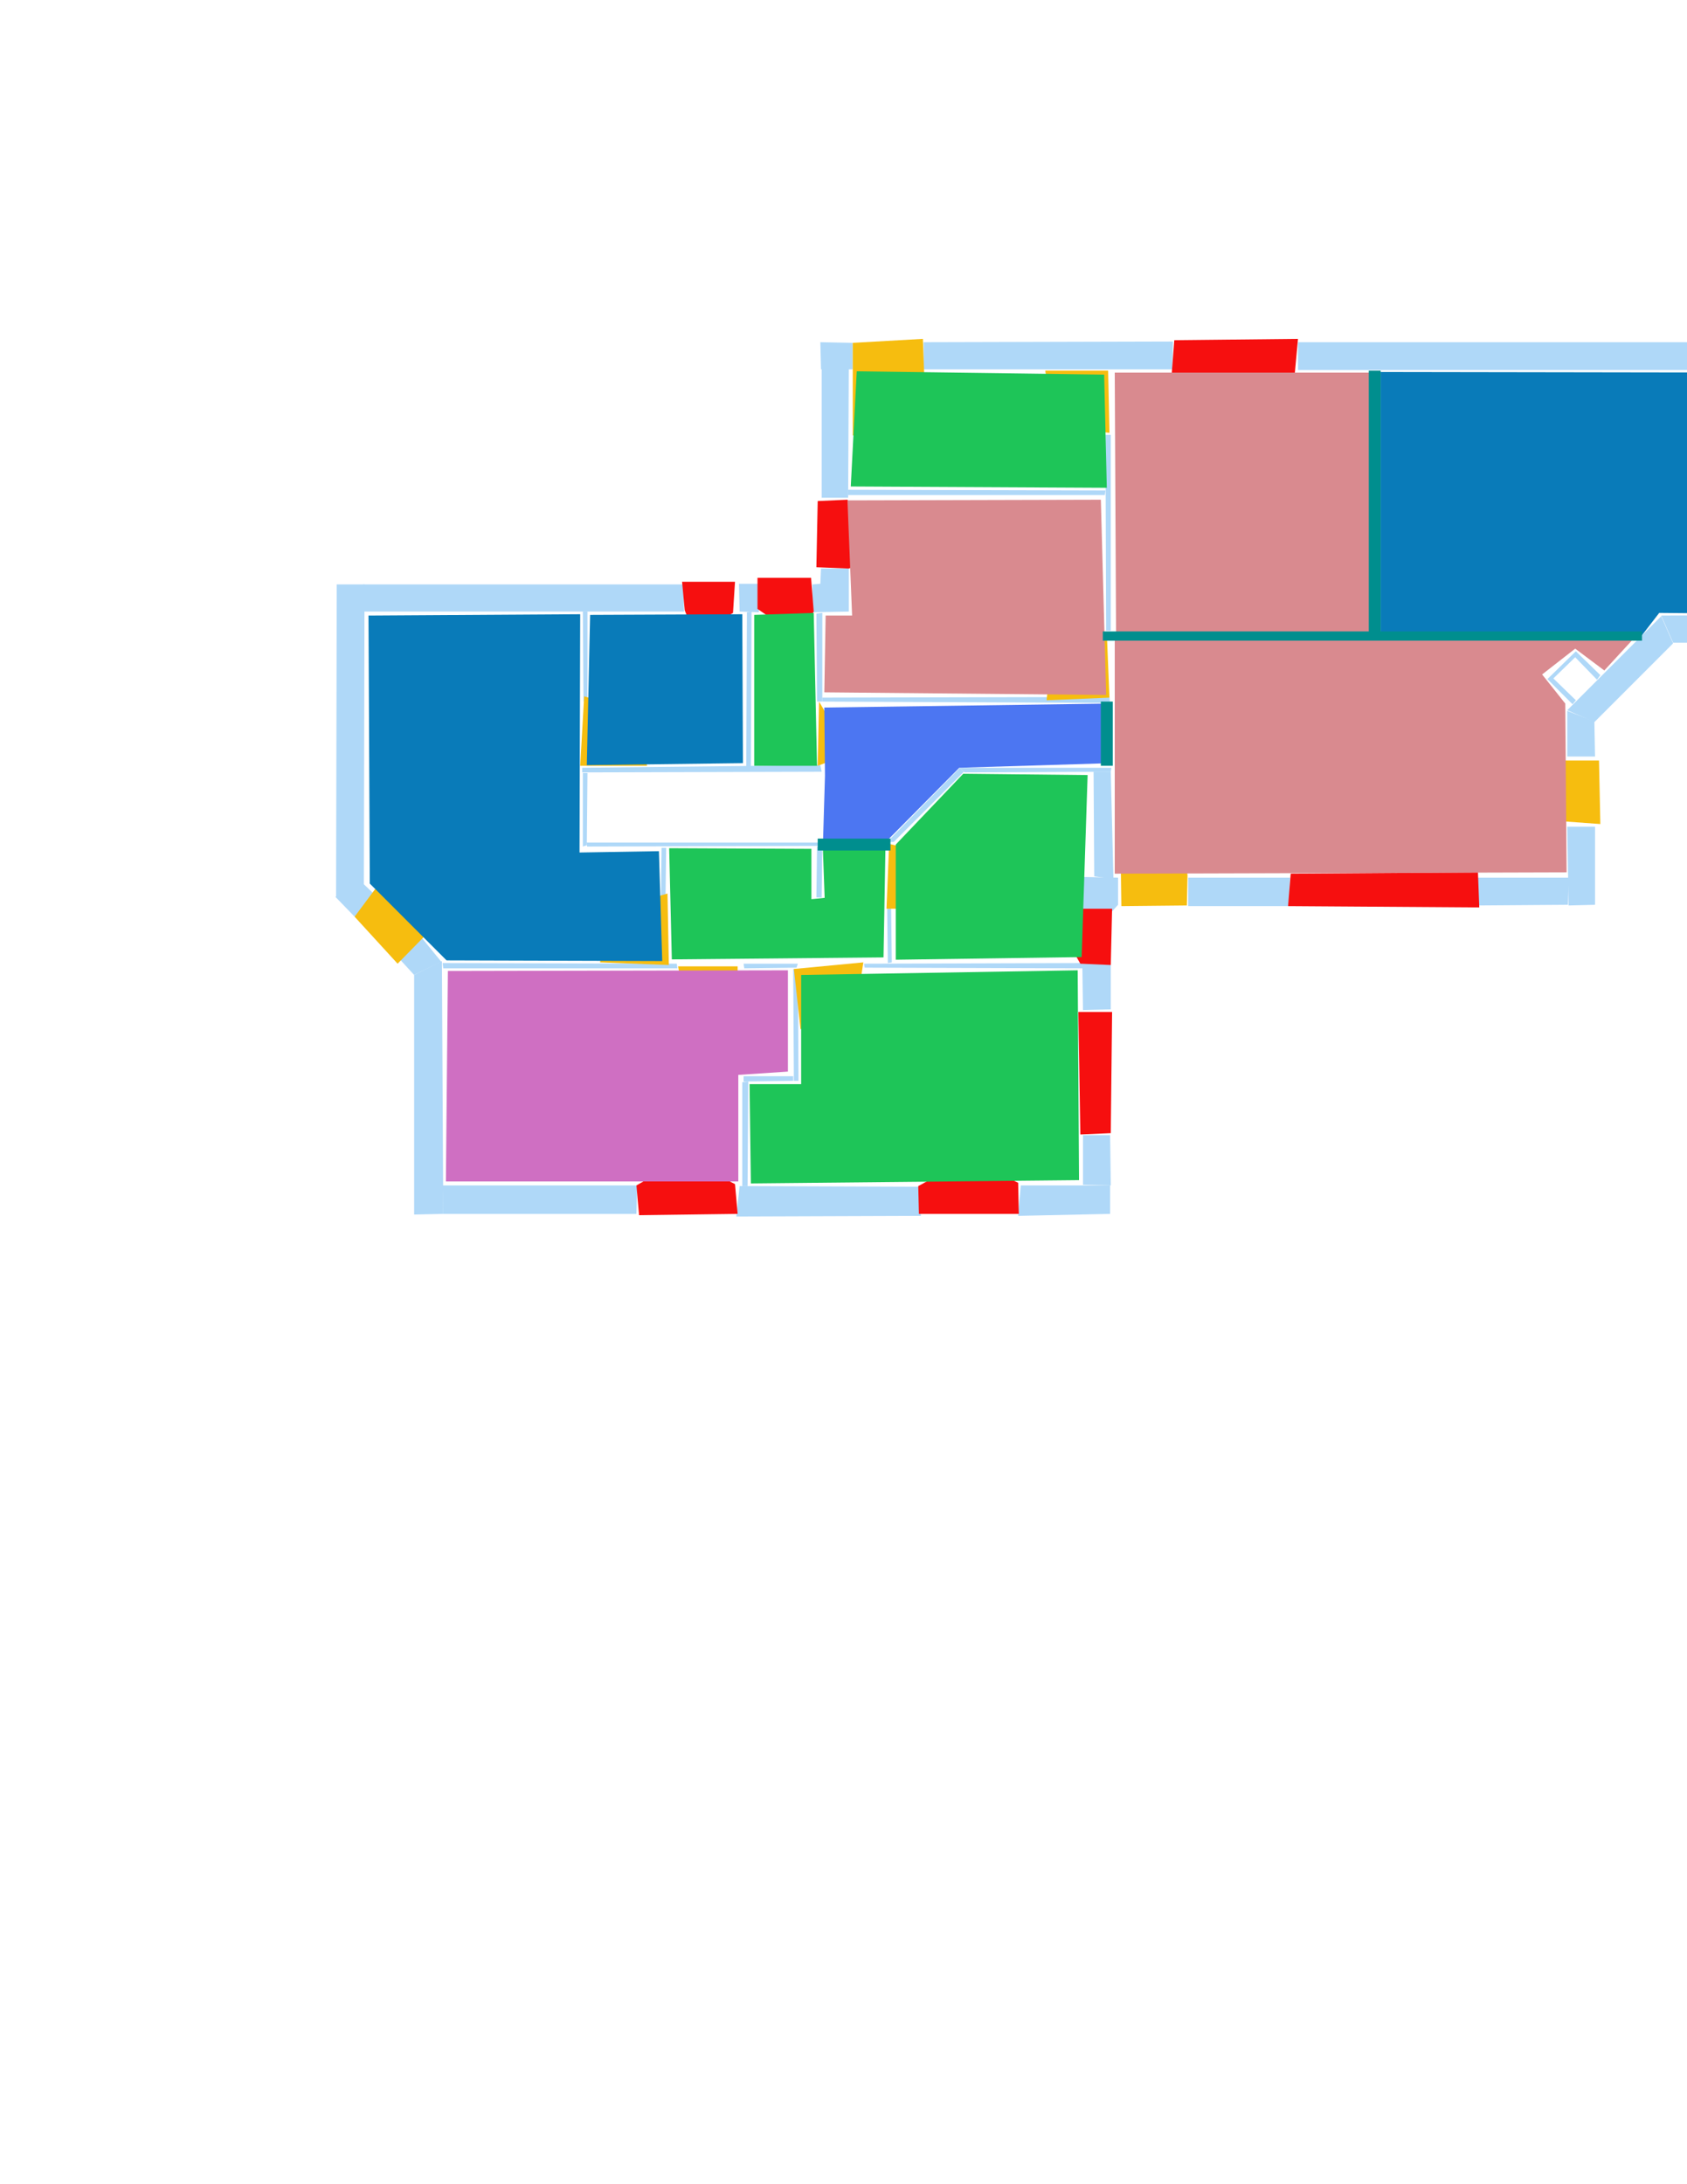 <ns0:svg xmlns:ns0="http://www.w3.org/2000/svg" version="1.1" width="2550" height="3300">
<ns0:width>3508</ns0:width>
<ns0:height>2480</ns0:height>
<ns0:nclasslabel>50</ns0:nclasslabel>
<ns0:nclassappear>5</ns0:nclassappear>
<ns0:class>Bidet-1</ns0:class>
<ns0:class>Bidet-2</ns0:class>
<ns0:class>Bidet-3</ns0:class>
<ns0:class>Bidet-4</ns0:class>
<ns0:class>Door</ns0:class>
<ns0:class>Door-1</ns0:class>
<ns0:class>Door-23</ns0:class>
<ns0:class>Oven-1</ns0:class>
<ns0:class>Oven-2</ns0:class>
<ns0:class>Oven-3</ns0:class>
<ns0:class>Oven-4</ns0:class>
<ns0:class>Parking</ns0:class>
<ns0:class>Roof</ns0:class>
<ns0:class>Room</ns0:class>
<ns0:class>Separation</ns0:class>
<ns0:class>Sink-1</ns0:class>
<ns0:class>Sink-11</ns0:class>
<ns0:class>Sink-12</ns0:class>
<ns0:class>Sink-13</ns0:class>
<ns0:class>Sink-14</ns0:class>
<ns0:class>Sink-2</ns0:class>
<ns0:class>Sink-3</ns0:class>
<ns0:class>Sink-4</ns0:class>
<ns0:class>Sink-5</ns0:class>
<ns0:class>Sink-6</ns0:class>
<ns0:class>Sofa-1</ns0:class>
<ns0:class>Sofa-3</ns0:class>
<ns0:class>Sofa-4</ns0:class>
<ns0:class>Sofa-5</ns0:class>
<ns0:class>Sofa-6</ns0:class>
<ns0:class>Sofa-7</ns0:class>
<ns0:class>Sofa-8</ns0:class>
<ns0:class>Sofa-9</ns0:class>
<ns0:class>Stairs-1</ns0:class>
<ns0:class>Table-1</ns0:class>
<ns0:class>Table-2</ns0:class>
<ns0:class>Table-3</ns0:class>
<ns0:class>Table-4</ns0:class>
<ns0:class>Table-5</ns0:class>
<ns0:class>Table-6</ns0:class>
<ns0:class>Table-7</ns0:class>
<ns0:class>Text</ns0:class>
<ns0:class>Tub-1</ns0:class>
<ns0:class>Tub-3</ns0:class>
<ns0:class>TV-1</ns0:class>
<ns0:class>TV-2</ns0:class>
<ns0:class>Wall</ns0:class>
<ns0:class>Wall-1</ns0:class>
<ns0:class>Wallieee</ns0:class>
<ns0:class>Window</ns0:class>
<ns0:polygon class="Wall" fill="#AFD8F8" id="0" transcription="" points="2723,517 2766,517 2766,607 2724,606 " />
<ns0:polygon class="Wall" fill="#AFD8F8" id="1" transcription="" points="2724,888 2767,888 2767,972 2723,972 " />
<ns0:polygon class="Wall" fill="#AFD8F8" id="2" transcription="" points="2369,1074 2410,1090 2411,1143 2369,1143 " />
<ns0:polygon class="Wall" fill="#AFD8F8" id="3" transcription="" points="1451,1160 1457,1166 1351,1272 1341,1272 " />
<ns0:polygon class="Wall" fill="#AFD8F8" id="4" transcription="" points="669,1455 1023,1456 1024,1463 670,1463 " />
<ns0:polygon class="Wall" fill="#AFD8F8" id="5" transcription="" points="2529,972 2511,931 2369,1073 2410,1091 " />
<ns0:polygon class="Wall" fill="#AFD8F8" id="6" transcription="" points="2511,930 2529,971 2721,971 2722,929 " />
<ns0:polygon class="Wall" fill="#AFD8F8" id="7" transcription="" points="1962,517 1962,559 2723,559 2722,517 " />
<ns0:polygon class="Wall" fill="#AFD8F8" id="8" transcription="" points="1772,558 1773,516 1396,517 1396,558 " />
<ns0:polygon class="Wall" fill="#AFD8F8" id="9" transcription="" points="1543,1791 1539,1837 1678,1834 1678,1791 " />
<ns0:polygon class="Wall" fill="#AFD8F8" id="10" transcription="" points="1637,1715 1678,1715 1679,1791 1637,1790 " />
<ns0:polygon class="Wall" fill="#AFD8F8" id="11" transcription="" points="881,924 888,924 888,1060 882,1060 " />
<ns0:polygon class="Wall" fill="#AFD8F8" id="12" transcription="" points="1034,924 1033,883 549,883 550,924 " />
<ns0:polygon class="Wall" fill="#AFD8F8" id="13" transcription="" points="509,883 551,883 550,1337 508,1356 " />
<ns0:polygon class="Wall" fill="#AFD8F8" id="14" transcription="" points="536,1385 573,1358 550,1336 507,1355 " />
<ns0:polygon class="Wall" fill="#AFD8F8" id="15" transcription="" points="604,1449 636,1415 667,1453 626,1473 " />
<ns0:polygon class="Wall" fill="#AFD8F8" id="16" transcription="" points="669,1791 670,1834 962,1834 963,1791 " />
<ns0:polygon class="Wall" fill="#AFD8F8" id="17" transcription="" points="2369,1249 2411,1249 2411,1367 2371,1368 " />
<ns0:polygon class="Wall" fill="#AFD8F8" id="18" transcription="" points="2233,1326 2234,1368 2370,1367 2371,1326 " />
<ns0:polygon class="Wall" fill="#AFD8F8" id="19" transcription="" points="1796,1326 1796,1369 1949,1369 1950,1326 " />
<ns0:polygon class="Wall" fill="#AFD8F8" id="20" transcription="" points="1671,657 1679,657 1679,953 1672,953 " />
<ns0:polygon class="Wall" fill="#AFD8F8" id="21" transcription="" points="1282,740 1282,748 1670,748 1671,741 " />
<ns0:polygon class="Wall" fill="#AFD8F8" id="22" transcription="" points="1677,1053 1678,1062 1243,1060 1243,1054 " />
<ns0:polygon class="Wall" fill="#AFD8F8" id="23" transcription="" points="1234,927 1243,926 1243,1060 1235,1060 " />
<ns0:polygon class="Wall" fill="#AFD8F8" id="24" transcription="" points="1341,1373 1347,1373 1348,1454 1342,1455 " />
<ns0:polygon class="Wall" fill="#AFD8F8" id="25" transcription="" points="1636,1325 1690,1326 1690,1367 1681,1377 1637,1378 " />
<ns0:polygon class="Wall" fill="#AFD8F8" id="26" transcription="" points="1306,1456 1307,1462 1636,1463 1636,1455 " />
<ns0:polygon class="Wall" fill="#AFD8F8" id="27" transcription="" points="1283,859 1241,859 1240,882 1228,883 1228,905 1229,925 1283,924 " />
<ns0:polygon class="Wall" fill="#AFD8F8" id="28" transcription="" points="1147,925 1148,882 1117,882 1118,924 " />
<ns0:polygon class="Wall" fill="#AFD8F8" id="29" transcription="" points="1289,558 1289,518 1240,517 1241,558 " />
<ns0:polygon class="Wall" fill="#AFD8F8" id="30" transcription="" points="1242,752 1282,752 1283,557 1242,558 " />
<ns0:polygon class="Wall" fill="#AFD8F8" id="31" transcription="" points="1653,1166 1679,1166 1683,1328 1654,1324 " />
<ns0:polygon class="Wall" fill="#AFD8F8" id="32" transcription="" points="1679,1455 1636,1456 1637,1526 1679,1525 " />
<ns0:polygon class="Wall" fill="#AFD8F8" id="33" transcription="" points="1389,1793 1392,1837 1113,1838 1118,1792 " />
<ns0:polygon class="Wall" fill="#AFD8F8" id="34" transcription="" points="1131,1634 1122,1635 1122,1792 1130,1792 " />
<ns0:polygon class="Wall" fill="#AFD8F8" id="35" transcription="" points="1199,1626 1199,1633 1124,1634 1124,1626 " />
<ns0:polygon class="Wall" fill="#AFD8F8" id="36" transcription="" points="1199,1464 1206,1465 1207,1633 1200,1633 " />
<ns0:polygon class="Wall" fill="#AFD8F8" id="37" transcription="" points="1124,1456 1125,1463 1204,1462 1206,1456 " />
<ns0:polygon class="Wall" fill="#AFD8F8" id="38" transcription="" points="1235,1279 1243,1279 1242,1356 1234,1356 " />
<ns0:polygon class="Wall" fill="#AFD8F8" id="39" transcription="" points="1000,1281 1007,1281 1006,1355 999,1355 " />
<ns0:polygon class="Wall" fill="#AFD8F8" id="40" transcription="" points="886.5,1273 887.5,1279 1241.5,1278 1241.5,1273 " />
<ns0:polygon class="Wall" fill="#AFD8F8" id="41" transcription="" points="881,1168 888,1168 887,1277 881,1279 " />
<ns0:polygon class="Wall" fill="#AFD8F8" id="42" transcription="" points="1240,1156 1242,1166 880,1167 880,1160 " />
<ns0:polygon class="Wall" fill="#AFD8F8" id="43" transcription="" points="1129,925 1136,924 1135,1160 1128,1161 " />
<ns0:polygon class="Wall" fill="#AFD8F8" id="44" transcription="" points="1679,1166 1680,1160 1451,1160 1458,1167 " />
<ns0:polygon class="Wall" fill="#AFD8F8" id="45" transcription="" points="626,1835 670,1834 668,1452 626,1473 " />
<ns0:polygon class="Wall" fill="#AFD8F8" id="46" transcription="" points="2339,1026 2382,984 2419,1020 2414,1027 2381,993 2348,1025 2382,1058 2377,1064 " />
<ns0:polygon class="Door" fill="#F6BD0F" id="47" transcription="" points="1289,658 1289,518 1395,512 1397,566 1385,619 1352,644 " />
<ns0:polygon class="Window" fill="#f60f0f" id="48" transcription="" points="1775,514 1962,512 1957,566 1771,566 " />
<ns0:polygon class="Window" fill="#f60f0f" id="49" transcription="" points="2770,607 2772,889 2715,889 2713,607 " />
<ns0:polygon class="Door" fill="#F6BD0F" id="50" transcription="" points="2266,1149 2417,1149 2419,1245 2364,1241 2307,1237 2274,1198 " />
<ns0:polygon class="Window" fill="#f60f0f" id="51" transcription="" points="1951,1320 2234,1318 2236,1371 1947,1369 " />
<ns0:polygon class="Door" fill="#F6BD0F" id="52" transcription="" points="1693,1223 1695,1369 1794,1368 1795,1322 1785,1267 1742,1229 " />
<ns0:polygon class="Window" fill="#f60f0f" id="53" transcription="" points="1596,1391 1633,1456 1679,1458 1681,1373 1639,1373 1610,1373 " />
<ns0:polygon class="Window" fill="#f60f0f" id="54" transcription="" points="1630,1529 1633,1714 1679,1712 1681,1529 " />
<ns0:polygon class="Window" fill="#f60f0f" id="55" transcription="" points="1388,1792 1389,1834 1540,1834 1539,1787 1474,1755 1466,1773 1456,1755 " />
<ns0:polygon class="Window" fill="#f60f0f" id="56" transcription="" points="1052,1759 1111,1789 1115,1834 966,1836 962,1791 1025,1755 1039,1767 " />
<ns0:polygon class="Door" fill="#F6BD0F" id="57" transcription="" points="700,1355 601,1456 536,1385 568,1342 625,1320 664,1324 " />
<ns0:polygon class="Window" fill="#f60f0f" id="58" transcription="" points="1050,960 1108,926 1111,879 1031,879 1035,922 " />
<ns0:polygon class="Window" fill="#f60f0f" id="59" transcription="" points="1208,963 1145,920 1145,873 1226,873 1230,924 " />
<ns0:polygon class="Window" fill="#f60f0f" id="60" transcription="" points="1332,839 1281,755 1236,757 1234,857 1283,859 " />
<ns0:polygon class="Door" fill="#F6BD0F" id="61" transcription="" points="1580,560 1675,560 1677,654 1610,646 1586,601 " />
<ns0:polygon class="Door" fill="#F6BD0F" id="62" transcription="" points="1582,1058 1677,1054 1673,956 1616,967 1588,999 " />
<ns0:polygon class="Door" fill="#F6BD0F" id="63" transcription="" points="1285,1139 1238,1060 1236,1157 " />
<ns0:polygon class="Door" fill="#F6BD0F" id="64" transcription="" points="1435,1373 1340,1373 1344,1275 1395,1287 1427,1316 " />
<ns0:polygon class="Door" fill="#F6BD0F" id="65" transcription="" points="1210,1555 1200,1464 1305,1454 1295,1519 1261,1543 " />
<ns0:polygon class="Door" fill="#F6BD0F" id="66" transcription="" points="1115,1547 1115,1460 1025,1460 1033,1505 1066,1541 " />
<ns0:polygon class="Door" fill="#F6BD0F" id="67" transcription="" points="907,1454 1011,1458 1009,1350 946,1368 916,1403 " />
<ns0:polygon class="Door" fill="#F6BD0F" id="68" transcription="" points="978,1157 877,1157 883,1052 940,1070 968,1098 " />
<ns0:polygon class="Room" fill="#097bb9" id="69" transcription="" points="557,930 559,1335 675,1451 1001,1452 996,1286 876,1288 877,928 " />
<ns0:polygon class="Room" fill="#097bb9" id="70" transcription="" points="892,929 887,1156 1123,1153 1122,928 " />
<ns0:polygon class="livingRoom" fill="#1ec558" id="71" transcription="" points="1235,1157 1140,1157 1140,929 1230,926 " />
<ns0:polygon class="livingRoom" fill="#1ec558" id="72" transcription="" points="1673,737 1286,735 1295,561 1669,566 " />
<ns0:polygon class="bedRoom" fill="#d98a8f" id="73" transcription="" points="1664,755 1281,756 1288,930 1248,930 1246,1046 1672,1050 " />
<ns0:polygon class="bathRoom" fill="#cf6fc2" id="74" transcription="" points="677,1467 674,1785 1116,1785 1116,1624 1191,1619 1191,1466 " />
<ns0:polygon class="livingRoom" fill="#1ec558" id="75" transcription="" points="1135,1788 1631,1783 1629,1466 1211,1473 1211,1638 1133,1638 " />
<ns0:polygon class="livingRoom" fill="#1ec558" id="76" transcription="" points="1456,1169 1354,1276 1354,1450 1635,1446 1644,1171 " />
<ns0:polygon class="livingRoom" fill="#1ec558" id="77" transcription="" points="1011.5,1281.5 1015.5,1449.5 1335.5,1446.5 1338.5,1275.5 1243.5,1272.5 1246.5,1356.5 1226.5,1358.5 1226.5,1282.5 " />
<ns0:polygon class="kitchen" fill="#4c76f2" id="78" transcription="" points="1246,1069 1247,1172 1244,1273 1339,1272 1450,1160 1679,1153 1674,1063 " />
<ns0:polygon class="bedRoom" fill="#d98a8f" id="79" transcription="" points="1685,563 1687,961 2076,957 2075,563 " />
<ns0:polygon class="Room" fill="#097bb9" id="80" transcription="" points="2087,562 2087,955 2481,961 2508,926 2725,928 2719,563 " />
<ns0:polygon class="bedRoom" fill="#d98a8f" id="81" transcription="" points="1685,967 1685,1320 2368,1318 2366,1063 2331,1019 2381,980 2425,1013 2471,963 " />
<ns0:polygon class="Separation" fill="#008E8E" id="82" transcription="" points="1236,1267 1346,1267 1346,1285 1236,1285 " />
<ns0:polygon class="Separation" fill="#008E8E" id="83" transcription="" points="1664,1060 1682,1060 1682,1157 1664,1157 " />
<ns0:polygon class="Separation" fill="#008E8E" id="84" transcription="" points="1667,954 2482,954 2482,968 1667,968 " />
<ns0:polygon class="Separation" fill="#008E8E" id="85" transcription="" points="2069,560 2087,560 2087,957 2069,957 " />
<ns0:relation type="incident" objects="7,48" />
<ns0:relation type="incident" objects="48,8" />
<ns0:relation type="incident" objects="8,47" />
<ns0:relation type="incident" objects="47,29" />
<ns0:relation type="incident" objects="29,30" />
<ns0:relation type="incident" objects="30,60" />
<ns0:relation type="incident" objects="60,27" />
<ns0:relation type="incident" objects="27,59" />
<ns0:relation type="incident" objects="59,28" />
<ns0:relation type="incident" objects="28,58" />
<ns0:relation type="incident" objects="58,12" />
<ns0:relation type="incident" objects="12,13" />
<ns0:relation type="incident" objects="13,14" />
<ns0:relation type="incident" objects="14,57" />
<ns0:relation type="incident" objects="57,15" />
<ns0:relation type="incident" objects="15,45" />
<ns0:relation type="incident" objects="45,16" />
<ns0:relation type="incident" objects="16,56" />
<ns0:relation type="incident" objects="56,33" />
<ns0:relation type="incident" objects="33,55" />
<ns0:relation type="incident" objects="55,9" />
<ns0:relation type="incident" objects="9,10" />
<ns0:relation type="incident" objects="10,54" />
<ns0:relation type="incident" objects="54,32" />
<ns0:relation type="incident" objects="32,53" />
<ns0:relation type="incident" objects="53,25" />
<ns0:relation type="incident" objects="25,52" />
<ns0:relation type="incident" objects="52,19" />
<ns0:relation type="incident" objects="19,51" />
<ns0:relation type="incident" objects="51,18" />
<ns0:relation type="incident" objects="18,17" />
<ns0:relation type="incident" objects="17,50" />
<ns0:relation type="incident" objects="50,2" />
<ns0:relation type="incident" objects="2,5" />
<ns0:relation type="incident" objects="5,6" />
<ns0:relation type="incident" objects="6,1" />
<ns0:relation type="incident" objects="1,49" />
<ns0:relation type="incident" objects="49,0" />
<ns0:relation type="incident" objects="0,7" />
<ns0:relation type="incident" objects="12,11" />
<ns0:relation type="incident" objects="11,68" />
<ns0:relation type="incident" objects="68,42" />
<ns0:relation type="incident" objects="42,43" />
<ns0:relation type="incident" objects="43,28" />
<ns0:relation type="incident" objects="42,63" />
<ns0:relation type="incident" objects="63,23" />
<ns0:relation type="incident" objects="23,27" />
<ns0:relation type="incident" objects="42,41" />
<ns0:relation type="incident" objects="41,40" />
<ns0:relation type="incident" objects="40,39" />
<ns0:relation type="incident" objects="39,67" />
<ns0:relation type="incident" objects="67,4" />
<ns0:relation type="incident" objects="4,45" />
<ns0:relation type="incident" objects="4,15" />
<ns0:relation type="incident" objects="4,66" />
<ns0:relation type="incident" objects="66,37" />
<ns0:relation type="incident" objects="37,36" />
<ns0:relation type="incident" objects="36,35" />
<ns0:relation type="incident" objects="35,34" />
<ns0:relation type="incident" objects="34,33" />
<ns0:relation type="incident" objects="36,65" />
<ns0:relation type="incident" objects="65,26" />
<ns0:relation type="incident" objects="26,32" />
<ns0:relation type="incident" objects="26,24" />
<ns0:relation type="incident" objects="24,64" />
<ns0:relation type="incident" objects="64,3" />
<ns0:relation type="incident" objects="3,44" />
<ns0:relation type="incident" objects="44,31" />
<ns0:relation type="incident" objects="31,25" />
<ns0:relation type="incident" objects="40,38" />
<ns0:relation type="incident" objects="23,22" />
<ns0:relation type="incident" objects="22,62" />
<ns0:relation type="incident" objects="62,20" />
<ns0:relation type="incident" objects="20,21" />
<ns0:relation type="incident" objects="21,30" />
<ns0:relation type="incident" objects="20,61" />
<ns0:relation type="incident" objects="61,8" />
<ns0:relation type="incident" objects="82,3" />
<ns0:relation type="incident" objects="82,40" />
<ns0:relation type="incident" objects="82,64" />
<ns0:relation type="incident" objects="22,83" />
<ns0:relation type="incident" objects="83,44" />
<ns0:relation type="incident" objects="83,31" />
<ns0:relation type="incident" objects="20,84" />
<ns0:relation type="incident" objects="84,62" />
<ns0:relation type="incident" objects="84,5" />
<ns0:relation type="incident" objects="84,85" />
<ns0:relation type="incident" objects="85,7" />
<ns0:relation type="neighbour" objects="81,79" />
<ns0:relation type="neighbour" objects="81,80" />
<ns0:relation type="neighbour" objects="80,79" />
<ns0:relation type="neighbour" objects="79,72" />
<ns0:relation type="neighbour" objects="72,73" />
<ns0:relation type="neighbour" objects="73,79" />
<ns0:relation type="neighbour" objects="73,81" />
<ns0:relation type="neighbour" objects="81,78" />
<ns0:relation type="neighbour" objects="78,73" />
<ns0:relation type="neighbour" objects="78,76" />
<ns0:relation type="neighbour" objects="76,81" />
<ns0:relation type="neighbour" objects="76,75" />
<ns0:relation type="neighbour" objects="75,74" />
<ns0:relation type="neighbour" objects="74,77" />
<ns0:relation type="neighbour" objects="77,69" />
<ns0:relation type="neighbour" objects="69,74" />
<ns0:relation type="neighbour" objects="69,70" />
<ns0:relation type="neighbour" objects="70,71" />
<ns0:relation type="neighbour" objects="71,78" />
<ns0:relation type="neighbour" objects="71,73" />
<ns0:relation type="access" objects="69,57,69" />
<ns0:relation type="access" objects="77,67,69" />
<ns0:relation type="access" objects="69,68,70" />
<ns0:relation type="access" objects="71,63,78" />
<ns0:relation type="access" objects="77,64,76" />
<ns0:relation type="access" objects="81,62,73" />
<ns0:relation type="access" objects="74,66,77" />
<ns0:relation type="access" objects="77,65,75" />
<ns0:relation type="access" objects="81,52,81" />
<ns0:relation type="access" objects="81,50,81" />
<ns0:relation type="access" objects="72,47,72" />
<ns0:relation type="access" objects="79,61,72" />
<ns0:relation type="access" objects="79,80,79" />
<ns0:relation type="access" objects="77,82,78" />
<ns0:relation type="access" objects="81,84,79" />
<ns0:relation type="access" objects="81,84,80" />
<ns0:relation type="access" objects="78,83,81" />
<ns0:relation type="access" objects="79,85,80" />
<ns0:relation type="outerP" objects="29,30,60,27,59,28,58,12,13,14,57,15,45,16,56,33,55,9,10,54,32,53,25,52,19,51,18,17,50,2,5,6,1,49,0,7,48,8,47" />
<ns0:relation type="surround" objects="12,13,14,57,15,4,67,39,40,41,68,11,12,69" />
<ns0:relation type="surround" objects="12,58,28,43,42,68,11,12,70" />
<ns0:relation type="surround" objects="28,59,27,23,63,42,43,28,71" />
<ns0:relation type="surround" objects="21,20,62,22,23,27,60,21,73" />
<ns0:relation type="surround" objects="22,83,44,3,82,40,41,42,63,22,78" />
<ns0:relation type="surround" objects="44,31,25,53,26,24,64,3,44,76" />
<ns0:relation type="surround" objects="40,82,64,24,26,65,37,66,67,39,40,77" />
<ns0:relation type="surround" objects="4,66,37,36,35,34,56,16,45,4,74" />
<ns0:relation type="surround" objects="35,36,65,26,32,54,10,9,55,33,34,35,75" />
<ns0:relation type="surround" objects="84,5,2,50,17,18,51,19,52,31,83,62,84,81" />
<ns0:relation type="surround" objects="29,47,8,61,20,21,30,29,72" />
<ns0:relation type="surround" objects="8,48,7,85,84,20,8,79" />
<ns0:relation type="surround" objects="7,0,49,1,6,84,85,7,80" />
</ns0:svg>